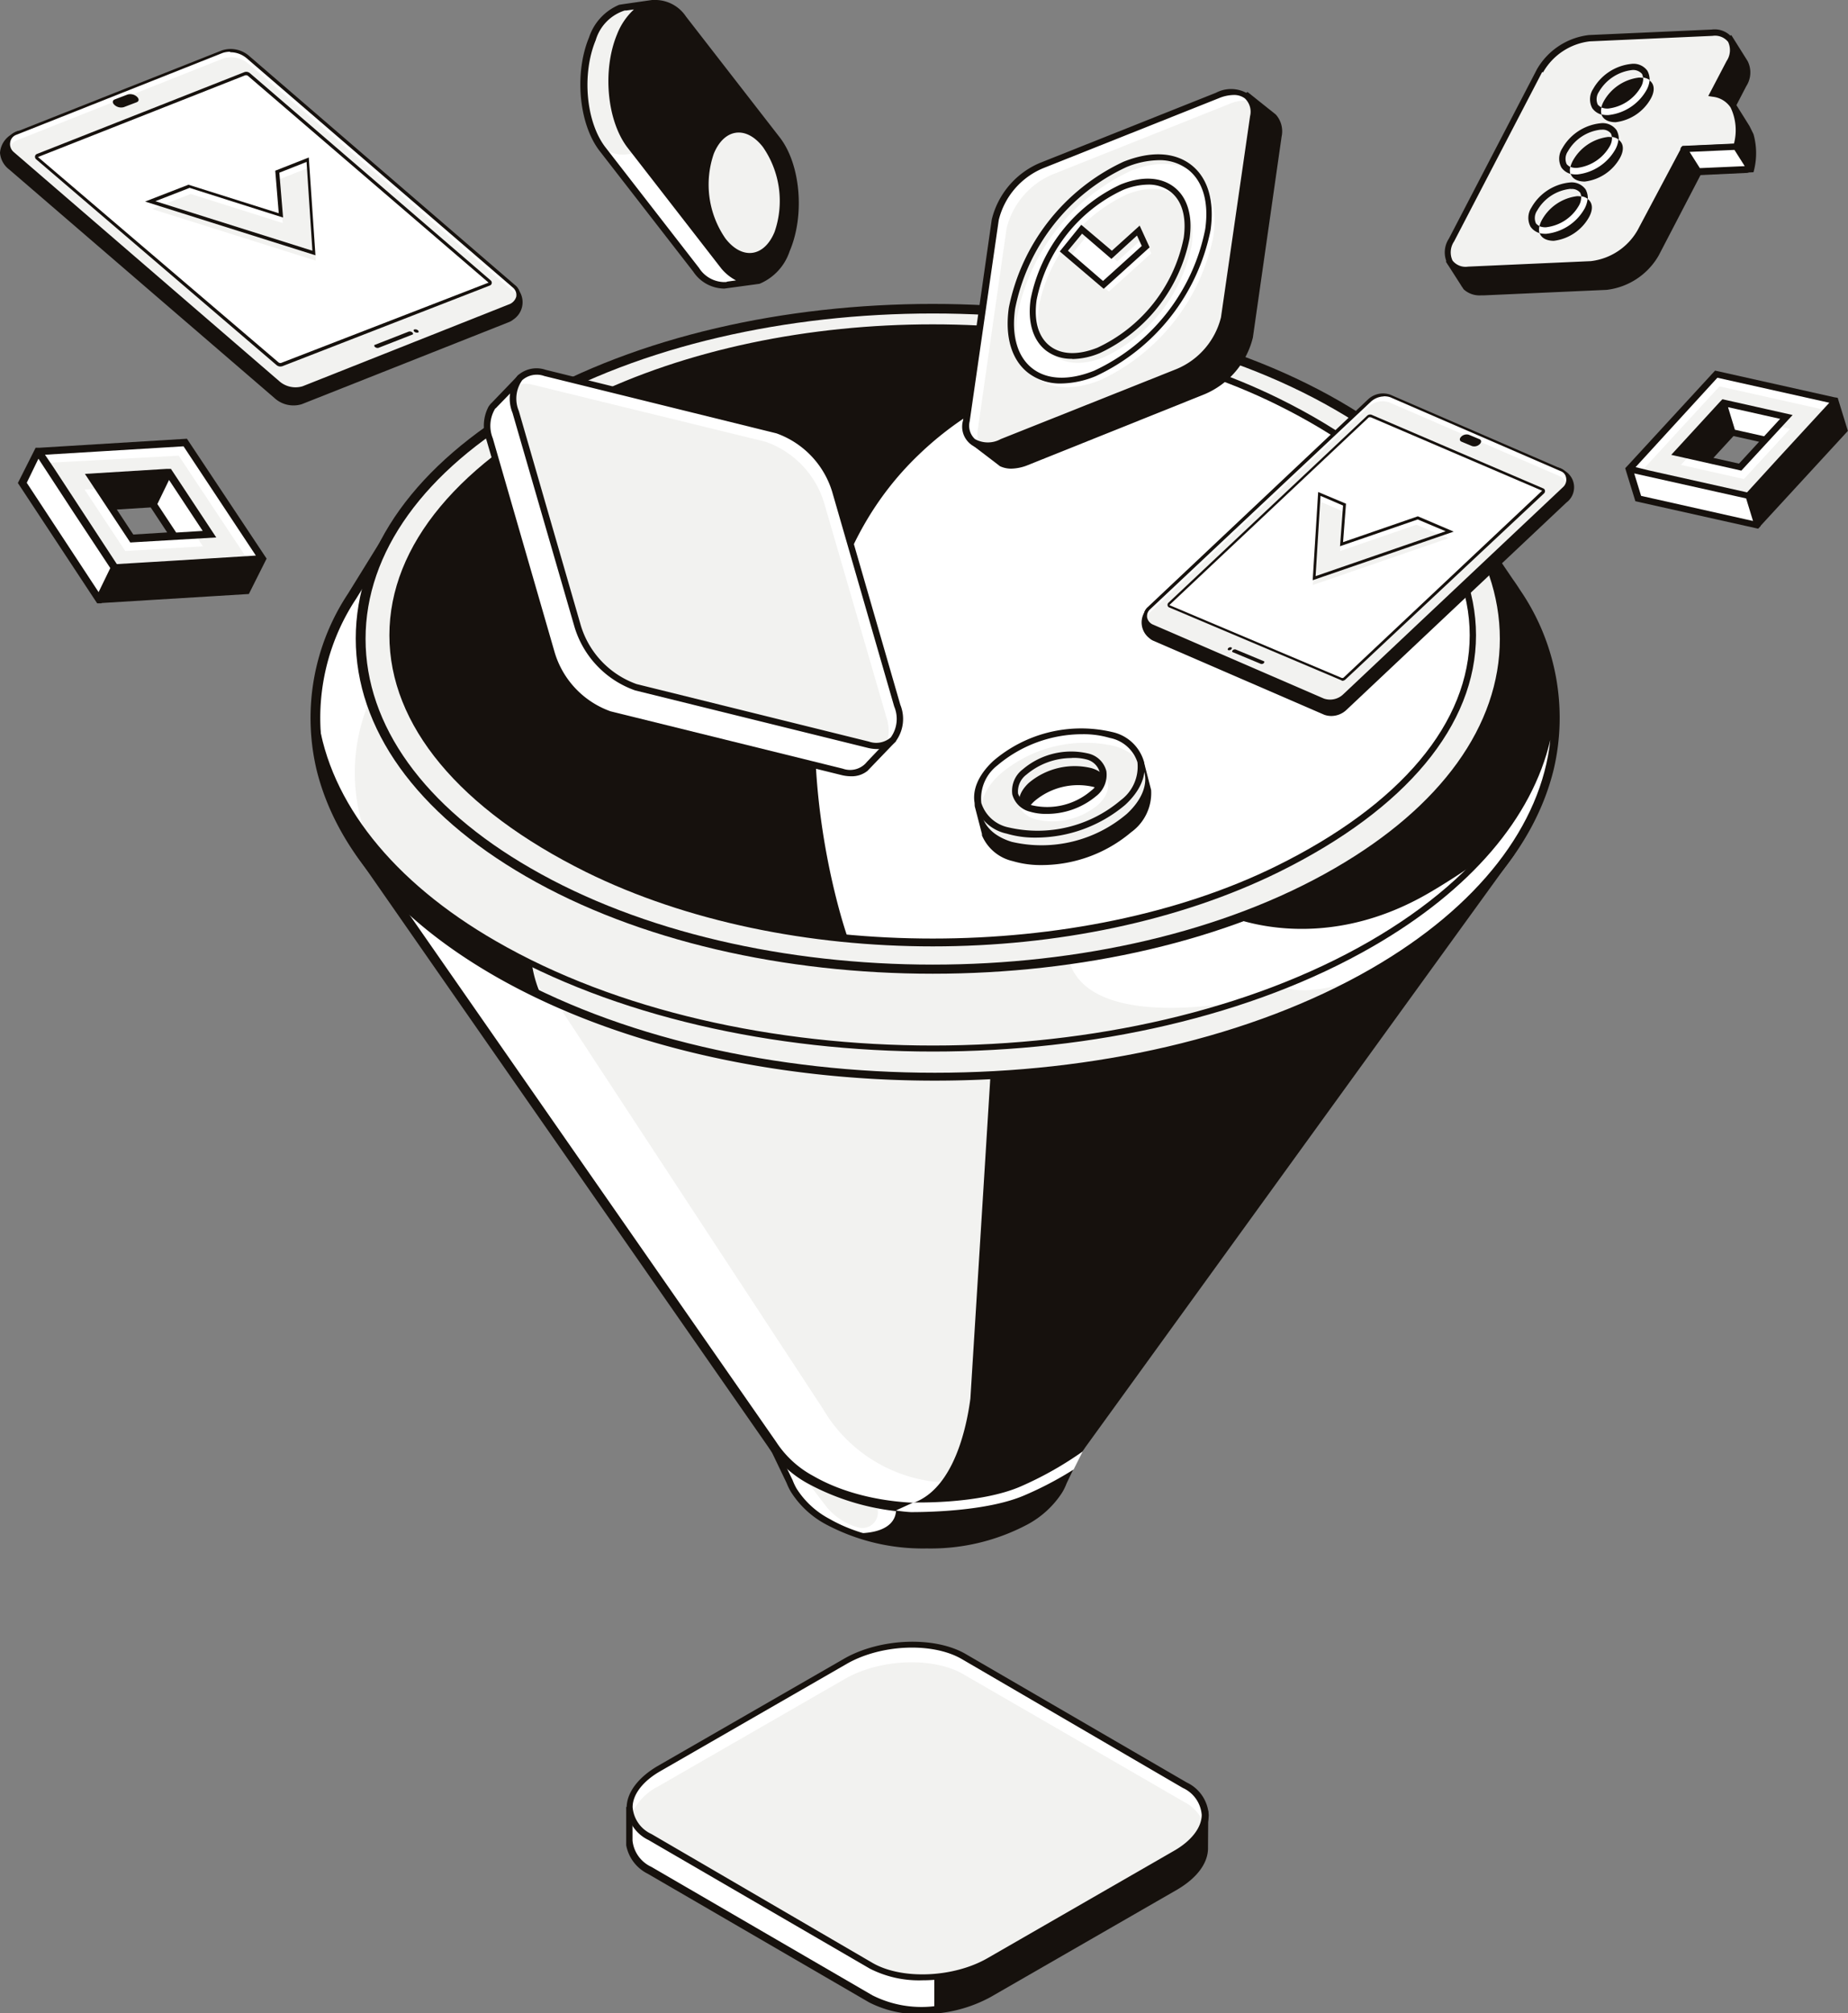 <svg xmlns="http://www.w3.org/2000/svg" viewBox="0 0 158.18 172.31"><rect x="0" y="0" width="158.18" height="172.31" fill="#808080" stroke="none"/><defs><style>.cls-1{fill:#fff;}.cls-2{fill:#16110d;}.cls-3{fill:#f2f2f0;}</style></defs><title>funnel_icon</title><g id="Layer_2" data-name="Layer 2"><g id="content"><g id="_6" data-name="6"><g id="_Group_" data-name="&lt;Group&gt;"><path id="_Path_" data-name="&lt;Path&gt;" class="cls-1" d="M90.71,127.54a4.88,4.88,0,0,0,.34-.71l1.93-4H90.51a8,8,0,0,0-2.69-2.38c-4.69-2.71-12.3-2.71-17,0a8,8,0,0,0-2.69,2.38H65.67l1.93,4a4.89,4.89,0,0,0,.34.72h0a7.72,7.72,0,0,0,2.89,2.68c4.69,2.71,12.3,2.71,17,0a7.72,7.72,0,0,0,2.89-2.68h0Z"/><path id="_Compound_Path_" data-name="&lt;Compound Path&gt;" class="cls-2" d="M79.33,132.53a17.65,17.65,0,0,1-8.63-2.06,8,8,0,0,1-3-2.78,5.19,5.19,0,0,1-.37-.76l-2.11-4.4H68a8.42,8.42,0,0,1,2.7-2.34c4.76-2.75,12.5-2.75,17.26,0a8.42,8.42,0,0,1,2.7,2.34h2.76l-2.12,4.42a5.07,5.07,0,0,1-.34.72l-.1.16a8.08,8.08,0,0,1-2.9,2.64A17.66,17.66,0,0,1,79.33,132.53Zm-13.22-9.46,1.74,3.63a4.81,4.81,0,0,0,.33.7A7.43,7.43,0,0,0,71,130c4.61,2.66,12.11,2.66,16.71,0a7.42,7.42,0,0,0,2.79-2.58l0,0a4.67,4.67,0,0,0,.31-.64l1.75-3.65H90.37l-.08-.12a7.75,7.75,0,0,0-2.6-2.29C83.08,118,75.58,118,71,120.66a7.75,7.75,0,0,0-2.6,2.29l-.08.12Z"/></g><path id="_Path_2" data-name="&lt;Path&gt;" class="cls-2" d="M90.71,127.55h0a4.88,4.88,0,0,0,.34-.71l1.93-4H90.51a8,8,0,0,0-2.69-2.38,15,15,0,0,0-4.43-1.62l-6.72,10.1s.59,2.43-3.73,2.29c4.64,1.68,10.84,1.37,14.88-1A7.72,7.72,0,0,0,90.71,127.55Z"/><path id="_Path_3" data-name="&lt;Path&gt;" class="cls-3" d="M68.73,126.32l1.89,2.49a5.35,5.35,0,0,0,2.83,1.92h0a1.33,1.33,0,0,0,1.64-1.65l0-.12Z"/><g id="_Group_2" data-name="&lt;Group&gt;"><path id="_Path_4" data-name="&lt;Path&gt;" class="cls-1" d="M128.81,73.57,31.22,73.5l34.86,50.13a9.1,9.1,0,0,0,3.33,3.05c5.48,3.16,14.35,3.16,19.83,0a9.1,9.1,0,0,0,3.33-3.05Z"/><path id="_Compound_Path_2" data-name="&lt;Compound Path&gt;" class="cls-2" d="M79.33,129.46A20.7,20.7,0,0,1,69.2,127a9.47,9.47,0,0,1-3.47-3.2L30.43,73.08l99.18.07L92.9,123.87A9.43,9.43,0,0,1,89.45,127,20.69,20.69,0,0,1,79.33,129.46ZM32,73.91,66.43,123.4a8.69,8.69,0,0,0,3.19,2.93c5.35,3.09,14.06,3.09,19.42,0a8.67,8.67,0,0,0,3.18-2.91L128,74Z"/><path id="_Path_5" data-name="&lt;Path&gt;" class="cls-3" d="M48.13,86.55l22.29,34a12.8,12.8,0,0,0,9,6.19h0c3.54.62,6.78-2,6.61-5.31V91.82Z"/></g><path id="_Path_6" data-name="&lt;Path&gt;" class="cls-2" d="M128.57,73.67H109.66L84.81,91.56l-1.75,28.15c-.37,2.8-1.72,9.1-6.38,9.19a24.21,24.21,0,0,0,5.81-.06v.06a20.84,20.84,0,0,0,3.81-.91l.46-.16h0a15.59,15.59,0,0,0,2.52-1.15,9.1,9.1,0,0,0,3.33-3.05l.47-.65,0-.27Z"/><g id="_Group_3" data-name="&lt;Group&gt;"><path id="_Path_7" data-name="&lt;Path&gt;" class="cls-1" d="M129.76,50.73h0v0q-.29-.44-.6-.88l-3.67-5.41h-1.32a43.09,43.09,0,0,0-6.6-4.63c-20.72-12-54.33-12-75.05,0a43.09,43.09,0,0,0-6.6,4.63H34.2l-4,6.58h0c-6.8,10.83-2.68,23.44,12.37,32.12,20.72,12,54.33,12,75.05,0C132.74,74.37,136.8,61.63,129.76,50.73Z"/><path id="_Compound_Path_3" data-name="&lt;Compound Path&gt;" class="cls-2" d="M80,92.49c-13.66,0-27.33-3-37.73-9C34,78.71,28.78,72.64,27.11,65.94A19.27,19.27,0,0,1,29.8,50.79L34,44h1.8a43.79,43.79,0,0,1,6.54-4.58c20.81-12,54.66-12,75.46,0A43.76,43.76,0,0,1,124.32,44h1.39l3.79,5.59c.21.29.41.59.6.89v0A19.35,19.35,0,0,1,133,65.81c-1.63,6.75-6.89,12.86-15.23,17.67C107.37,89.49,93.71,92.49,80,92.49ZM34.43,44.85,30.5,51.22a18.47,18.47,0,0,0-2.58,14.52c1.61,6.48,6.73,12.37,14.81,17C53,88.71,66.53,91.68,80,91.68s27-3,37.32-8.91c8.13-4.69,13.26-10.63,14.84-17.15A18.54,18.54,0,0,0,129.41,51v0c-.18-.28-.38-.57-.58-.86l-3.55-5.23H124l-.12-.1a42.84,42.84,0,0,0-6.53-4.59c-20.58-11.88-54.06-11.88-74.64,0a42.83,42.83,0,0,0-6.53,4.59l-.12.1Z"/></g><path id="_Path_8" data-name="&lt;Path&gt;" class="cls-3" d="M91.6,82.53c-2.14-5.78,5.46-14.78,5.46-14.78L37.91,56.53,31.7,59.83h0a15.6,15.6,0,0,0,.36,13.37l1.61,3.17a40,40,0,0,0,8.85,6.76c16.9,9.76,42.35,11.55,62.41,5.4l1.43-2.88S93.74,88.31,91.6,82.53Z"/><path id="_Path_9" data-name="&lt;Path&gt;" class="cls-1" d="M132.92,59.07c0,7.85-5.17,15.7-15.54,21.69-20.72,12-54.33,12-75.05,0C33,75.38,27.89,68.49,27,61.46c0,7.84,5.17,15.69,15.54,21.67,20.72,12,54.33,12,75.05,0C129,76.54,134.08,67.69,132.92,59.07Z"/><path id="_Path_10" data-name="&lt;Path&gt;" class="cls-3" d="M116.33,83.73c-.62.25-4.37,1.67-6.67.67-19.45,7.69-45.8,7.07-64.13-1.88h0s0,0,0,.08a3.61,3.61,0,0,0,2.17,3.21C68.12,94.85,97.27,94.14,116.33,83.73Z"/><path id="_Compound_Path_4" data-name="&lt;Compound Path&gt;" class="cls-2" d="M80,92.36c-13.64,0-27.28-3-37.66-9C32.24,77.53,26.67,69.75,26.68,61.46l.55,0c1,7.19,6.37,14,15.24,19.1,20.61,11.9,54.16,11.9,74.77,0,9.94-5.74,15.41-13.36,15.4-21.45l.55,0c1.22,9.06-4.43,17.93-15.51,24.33C107.29,89.36,93.65,92.36,80,92.36ZM27.72,65.63c1.55,6.5,6.71,12.52,14.91,17.26,20.62,11.9,54.16,11.9,74.77,0,9.14-5.28,14.52-12.24,15.3-19.56C131.14,70,125.89,76.17,117.52,81,96.75,93,63,93,42.19,81,34.88,76.78,29.87,71.43,27.72,65.63Z"/><path id="_Path_11" data-name="&lt;Path&gt;" class="cls-2" d="M125.47,74.44c3.59-2.39,5.3-6.36,6.81-10.6,1.61-4.53,0-9.28-2.87-13.78h0v0q-.29-.44-.6-.88l-3.67-5.41h-1.32a43.09,43.09,0,0,0-6.6-4.63c-.58-.33-1.17-.66-1.77-1v21L104.72,78.23s8,3.87,17.74-1.89C123.43,75.77,124.44,75.13,125.47,74.44Z"/><g id="_Group_4" data-name="&lt;Group&gt;"><path id="_Path_12" data-name="&lt;Path&gt;" class="cls-3" d="M114.47,34.69c19.12,11,19.12,28.94,0,40s-50.12,11-69.25,0-19.12-28.94,0-40S95.34,23.65,114.47,34.69Z"/><path id="_Compound_Path_5" data-name="&lt;Compound Path&gt;" class="cls-2" d="M79.84,83.34C67.23,83.34,54.62,80.57,45,75c-9.38-5.42-14.55-12.64-14.55-20.35S35.63,39.75,45,34.33c19.21-11.09,50.45-11.09,69.66,0,9.38,5.42,14.55,12.64,14.55,20.35S124.05,69.61,114.67,75C105.07,80.57,92.46,83.34,79.84,83.34Zm0-56.51c-12.46,0-24.93,2.74-34.42,8.22-9.11,5.26-14.13,12.23-14.13,19.63s5,14.37,14.13,19.63c19,11,49.85,11,68.83,0,9.11-5.26,14.13-12.23,14.13-19.63s-5-14.37-14.13-19.63C104.77,29.57,92.31,26.83,79.84,26.83Z"/></g><g id="_Group_5" data-name="&lt;Group&gt;"><path id="_Path_13" data-name="&lt;Path&gt;" class="cls-1" d="M109.39,34.37c22.25,11,22.25,29,0,40-17,8.38-42.11,8.38-59.09,0-22.25-11-22.25-29,0-40C67.28,26,92.41,26,109.39,34.37Z"/><path id="_Compound_Path_6" data-name="&lt;Compound Path&gt;" class="cls-2" d="M79.84,81c-10.54,0-21.07-2.12-29.67-6.36C39.32,69.26,33.33,62.07,33.33,54.37s6-14.89,16.84-20.25c17.19-8.48,42.14-8.48,59.33,0,10.86,5.36,16.84,12.55,16.84,20.25s-6,14.89-16.84,20.25C100.91,78.86,90.38,81,79.84,81Zm0-52.57c-10.52,0-21,2.07-29.42,6.21C39.76,39.88,33.88,46.89,33.88,54.37s5.87,14.49,16.54,19.75c16.77,8.28,42.07,8.28,58.84,0,10.66-5.26,16.54-12.28,16.54-19.75s-5.87-14.49-16.54-19.75C100.88,30.48,90.36,28.41,79.84,28.41Z"/></g><path id="_Path_14" data-name="&lt;Path&gt;" class="cls-2" d="M100.61,31.13c-16.1-4.79-36.11-3.66-50.37,3.38-22.25,11-22.25,29,0,40a64.38,64.38,0,0,0,22.42,6c-.15-.18-9.44-26.87,6-41.61A28.21,28.21,0,0,1,100.61,31.13Z"/><path id="_Path_15" data-name="&lt;Path&gt;" class="cls-2" d="M42.52,83.32c1.24.72,2.53,1.39,3.86,2a9.86,9.86,0,0,1-.82-2.61v-.08c-1.1-.54-2.18-1.1-3.21-1.7C33,75.57,27.91,68.69,27,61.65,27,69.5,32.15,77.34,42.52,83.32Z"/><path id="_Path_16" data-name="&lt;Path&gt;" class="cls-1" d="M91.9,125.77l.77-1.54a29.72,29.72,0,0,1-5.32,3c-3.54,1.53-9.1,1.36-9.16,1.36l-1.51.69a12.05,12.05,0,0,0,1.29.14c1.88,0,6.7-.14,9.7-1.43A29.71,29.71,0,0,0,91.9,125.77Z"/></g><g id="_5" data-name="5"><g id="_2" data-name="2"><path id="_Compound_Path_7" data-name="&lt;Compound Path&gt;" class="cls-1" d="M157.08,34.31l-7.47,8.12-10.2-2.28L146.89,32ZM149,40l3.95-4.29-5.39-1.21-3.95,4.29Z"/><path id="_Compound_Path_8" data-name="&lt;Compound Path&gt;" class="cls-3" d="M157.38,35.35l-7.47,8.12-10.2-2.28,7.47-8.12ZM149.27,41l3.95-4.29-5.39-1.21-3.95,4.29Z"/><polygon id="_Path_17" data-name="&lt;Path&gt;" class="cls-1" points="139.41 40.15 140.2 42.68 150.39 44.97 149.61 42.43 139.41 40.15"/><polygon id="_Path_18" data-name="&lt;Path&gt;" class="cls-2" points="157.08 34.31 157.87 36.84 150.39 44.97 149.61 42.43 157.08 34.31"/><polygon id="_Path_19" data-name="&lt;Path&gt;" class="cls-1" points="147.53 34.48 148.31 37.02 151.12 37.64 152.92 35.69 147.53 34.48"/><g id="_Group_6" data-name="&lt;Group&gt;"><polygon id="_Path_20" data-name="&lt;Path&gt;" class="cls-2" points="143.58 38.77 147.53 34.48 148.31 37.02 146.16 39.35 143.58 38.77"/><g id="_Group_7" data-name="&lt;Group&gt;"><path id="_Compound_Path_9" data-name="&lt;Compound Path&gt;" class="cls-2" d="M153.44,35.52l-5.7-1.28h0l-.31-.07-.22.23h0l-4.16,4.53,6,1.35ZM151,37.34l-2.5-.56-.59-1.93,4.46,1Zm-6.92,1.27,3.3-3.59.59,1.92L146.07,39Zm2.58.58,1.72-1.87,2.19.49-1.72,1.87Z"/><path id="_Compound_Path_10" data-name="&lt;Compound Path&gt;" class="cls-2" d="M150.7,45l7.47-8.12-.78-2.53h0l-.09-.3L157,34h0l-10.2-2.28-7.47,8.12h0l-.22.23.09.3h0l.78,2.53,10.2,2.28h0l.31.07.22-.23ZM157,34.85l.59,1.92-7,7.65-.59-1.92,2.76-3Zm-17,5.13,7-7.65,9.58,2.14-4.3,4.67-2.74,3-8.45-1.89Zm.47,2.46-.59-1.92,4.7,1.05,4.88,1.09.59,1.93Z"/></g></g></g><g id="_Group_8" data-name="&lt;Group&gt;"><g id="_5-2" data-name="5"><path id="_Path_21" data-name="&lt;Path&gt;" class="cls-2" d="M150.09,11.48l-.34-.69L148.63,9l.84-1.62a2.16,2.16,0,0,0,.12-2.15L148.19,3l-4.58,3.64-5.11.23A5.93,5.93,0,0,0,134,9.84l-3.93,7.55-6.31,5,1.28,2a1.41,1.41,0,0,0,.13.2l.11.17h0a2,2,0,0,0,1.47.52H127l10.51-.47a5.93,5.93,0,0,0,4.47-2.95l3.6-6.92,4.51-.2.05-.19A6,6,0,0,0,150.09,11.48Z"/><g id="_Group_9" data-name="&lt;Group&gt;"><path id="_Path_22" data-name="&lt;Path&gt;" class="cls-3" d="M131.8,6l-7.54,14.5c-.77,1.48-.11,2.62,1.46,2.55l10.51-.47a5.62,5.62,0,0,0,4.24-2.8l3.67-7.07,4.47-.2s1.13-4.07-2-4.55L148,5.33c.77-1.48.11-2.62-1.46-2.55L136,3.25A5.62,5.62,0,0,0,131.8,6Z"/><path id="_Compound_Path_11" data-name="&lt;Compound Path&gt;" class="cls-2" d="M125.59,23.37a1.88,1.88,0,0,1-1.68-.77,2.15,2.15,0,0,1,.11-2.18l7.54-14.5A5.93,5.93,0,0,1,136,3l10.51-.47a1.94,1.94,0,0,1,1.82.77,2.15,2.15,0,0,1-.11,2.18L147,7.82a2.54,2.54,0,0,1,1.54,1.09,5.28,5.28,0,0,1,.31,3.73l-.05.19-4.51.2L140.71,20a5.93,5.93,0,0,1-4.47,2.95l-10.51.47ZM132,6.17l-7.54,14.5a1.66,1.66,0,0,0-.13,1.63,1.42,1.42,0,0,0,1.33.52l10.51-.47a5.32,5.32,0,0,0,4-2.65L144,12.49l4.42-.2a4.52,4.52,0,0,0-.29-3.09,2.11,2.11,0,0,0-1.53-.92l-.38-.06,1.57-3a1.66,1.66,0,0,0,.13-1.63,1.43,1.43,0,0,0-1.33-.52l-10.51.47a5.32,5.32,0,0,0-4,2.65Z"/></g><g id="_Group_10" data-name="&lt;Group&gt;"><g id="_Group_11" data-name="&lt;Group&gt;"><path id="_Path_23" data-name="&lt;Path&gt;" class="cls-2" d="M135,16.79c1.13,0,1.59.77,1,1.82a4,4,0,0,1-3,2c-1.13,0-1.59-.77-1-1.82A4,4,0,0,1,135,16.79Z"/><path id="_Compound_Path_12" data-name="&lt;Compound Path&gt;" class="cls-2" d="M132.28,20a1.42,1.42,0,0,1-1.27-.59,1.61,1.61,0,0,1,.07-1.64,4.27,4.27,0,0,1,3.27-2.15,1.47,1.47,0,0,1,1.37.59,1.61,1.61,0,0,1-.07,1.64A4.27,4.27,0,0,1,132.39,20Zm2.18-3.83h-.09a3.72,3.72,0,0,0-2.8,1.86,1.12,1.12,0,0,0-.1,1.09,1,1,0,0,0,.89.33,3.72,3.72,0,0,0,2.8-1.86,1.12,1.12,0,0,0,.1-1.09A.9.9,0,0,0,134.46,16.18Z"/></g><g id="_Group_12" data-name="&lt;Group&gt;"><path id="_Path_24" data-name="&lt;Path&gt;" class="cls-2" d="M137.65,11.72c1.13,0,1.59.77,1,1.82a4,4,0,0,1-3,2c-1.13,0-1.59-.77-1-1.82A4,4,0,0,1,137.65,11.72Z"/><path id="_Compound_Path_13" data-name="&lt;Compound Path&gt;" class="cls-2" d="M134.92,14.93a1.42,1.42,0,0,1-1.27-.59,1.61,1.61,0,0,1,.07-1.64A4.27,4.27,0,0,1,137,10.55a1.46,1.46,0,0,1,1.37.59,1.61,1.61,0,0,1-.07,1.64A4.27,4.27,0,0,1,135,14.93Zm2.18-3.83H137a3.72,3.72,0,0,0-2.8,1.86,1.12,1.12,0,0,0-.1,1.09,1,1,0,0,0,.89.33,3.78,3.78,0,0,0,2.8-1.86,1.12,1.12,0,0,0,.1-1.09A.9.9,0,0,0,137.1,11.1Z"/></g><g id="_Group_13" data-name="&lt;Group&gt;"><path id="_Path_25" data-name="&lt;Path&gt;" class="cls-2" d="M140.29,6.64c1.13,0,1.59.77,1,1.82a4,4,0,0,1-3,2c-1.13,0-1.59-.77-1-1.82A4,4,0,0,1,140.29,6.64Z"/><path id="_Compound_Path_14" data-name="&lt;Compound Path&gt;" class="cls-2" d="M137.56,9.85a1.42,1.42,0,0,1-1.27-.59,1.61,1.61,0,0,1,.07-1.64,4.27,4.27,0,0,1,3.27-2.15h0a1.46,1.46,0,0,1,1.38.59,1.61,1.61,0,0,1-.07,1.64,4.27,4.27,0,0,1-3.27,2.15ZM139.66,6a3.78,3.78,0,0,0-2.8,1.86,1.12,1.12,0,0,0-.1,1.09,1,1,0,0,0,.89.33,3.78,3.78,0,0,0,2.8-1.86,1.12,1.12,0,0,0,.1-1.09,1,1,0,0,0-.89-.33Z"/></g></g><g id="_Group_14" data-name="&lt;Group&gt;"><polygon id="_Path_26" data-name="&lt;Path&gt;" class="cls-1" points="144.14 12.76 145.36 14.69 149.83 14.49 148.61 12.56 144.14 12.76"/><path id="_Compound_Path_15" data-name="&lt;Compound Path&gt;" class="cls-2" d="M145.21,15l-1.33-2.11a.25.25,0,0,1,.2-.38l4.68-.21,1.12,1.77a.48.48,0,0,1-.38.73Zm-.59-2,.88,1.39,3.84-.17-.88-1.39Z"/></g></g><path id="_Path_27" data-name="&lt;Path&gt;" class="cls-1" d="M135.64,17.84a2.18,2.18,0,0,0,.25-.83,1.2,1.2,0,0,0-.55-.21,1.43,1.43,0,0,1-.19.79,3.72,3.72,0,0,1-2.8,1.86,1.31,1.31,0,0,1-.58-.09,1.18,1.18,0,0,0,0,.59,2,2,0,0,0,.47.06h.11A4.27,4.27,0,0,0,135.64,17.84Z"/><path id="_Path_28" data-name="&lt;Path&gt;" class="cls-1" d="M138.28,12.76a2.18,2.18,0,0,0,.25-.83,1.2,1.2,0,0,0-.55-.21,1.43,1.43,0,0,1-.19.79,3.72,3.72,0,0,1-2.8,1.86,1.31,1.31,0,0,1-.58-.09,1.18,1.18,0,0,0,0,.59,2,2,0,0,0,.47.06H135A4.27,4.27,0,0,0,138.28,12.76Z"/><path id="_Path_29" data-name="&lt;Path&gt;" class="cls-1" d="M140.95,7.68a2.18,2.18,0,0,0,.25-.83,1.2,1.2,0,0,0-.55-.21,1.43,1.43,0,0,1-.19.79,3.72,3.72,0,0,1-2.8,1.86,1.31,1.31,0,0,1-.58-.09,1.18,1.18,0,0,0,0,.59,2,2,0,0,0,.47.06h.11A4.27,4.27,0,0,0,140.95,7.68Z"/></g><g id="_6-2" data-name="6"><g id="_Group_15" data-name="&lt;Group&gt;"><path id="_Path_30" data-name="&lt;Path&gt;" class="cls-1" d="M64.67,24.08l-.45-1a6.31,6.31,0,0,0,.8-1.42h0c1.25-3,.85-7.24-.88-9.47L57.09,3.16,55.78.3,53.41.62h0a4,4,0,0,0-2.71,2.71c-1.25,3-.85,7.24.88,9.47l8,10.31a2.87,2.87,0,0,0,2.56,1.31h0Z"/><path id="_Path_31" data-name="&lt;Path&gt;" class="cls-3" d="M53.49,13.23h0l2.5-.34-.45-1a6.32,6.32,0,0,0,.8-1.42h0c1.25-3,.85-7.24-.88-9.47L55.12.6,53.41.84h0a4,4,0,0,0-2.71,2.71,11,11,0,0,0,.2,8.34l0,0A2.87,2.87,0,0,0,53.49,13.23Z"/></g><g id="_Group_16" data-name="&lt;Group&gt;"><path id="_Compound_Path_16" data-name="&lt;Compound Path&gt;" class="cls-2" d="M66.72,11.73l-8-10.31A3.17,3.17,0,0,0,55.95,0h-.14L53.38.35,53,.41l0,0a4.58,4.58,0,0,0-2.58,2.79c-1.28,3.08-.87,7.45.92,9.74l8,10.31A3.22,3.22,0,0,0,62,24.7h0l2.57-.35h0l.44-.06,0,0a4.57,4.57,0,0,0,2.58-2.79C68.92,18.39,68.51,14,66.72,11.73ZM62.15,24.14a2.59,2.59,0,0,1-2.31-1.2l-8-10.31c-1.68-2.15-2.06-6.27-.85-9.19A3.79,3.79,0,0,1,53.47.9l.12,0,.67-.09a5.73,5.73,0,0,0-1.44,2.12c-1.28,3.08-.87,7.45.92,9.74l8,10.31h0A4.09,4.09,0,0,0,63,24l-.74.1Z"/><path id="_Path_32" data-name="&lt;Path&gt;" class="cls-3" d="M66.3,19.85c-.89,2.16-2.76,2.42-4.2.57a8.11,8.11,0,0,1-1-7.27c.89-2.16,2.76-2.42,4.2-.57A8.11,8.11,0,0,1,66.3,19.85Z"/></g></g><g id="_2-2" data-name="2"><path id="_Compound_Path_17" data-name="&lt;Compound Path&gt;" class="cls-1" d="M22.47,47.84,9.88,48.6l-6.59-10,12.59-.77ZM11.29,46.07l6.65-.4-3.48-5.26-6.65.4Z"/><path id="_Compound_Path_18" data-name="&lt;Compound Path&gt;" class="cls-3" d="M21.89,48.93,9.3,49.69l-6.59-10L15.3,39ZM10.72,47.16l6.65-.4-3.48-5.26-6.65.4Z"/><polygon id="_Path_33" data-name="&lt;Path&gt;" class="cls-1" points="3.29 38.64 1.93 41.35 8.51 51.31 9.88 48.6 3.29 38.64"/><polygon id="_Path_34" data-name="&lt;Path&gt;" class="cls-2" points="22.47 47.84 21.1 50.54 8.51 51.31 9.88 48.6 22.47 47.84"/><polygon id="_Path_35" data-name="&lt;Path&gt;" class="cls-1" points="14.46 40.41 13.1 43.11 14.91 45.85 17.94 45.67 14.46 40.41"/><g id="_Group_17" data-name="&lt;Group&gt;"><polygon id="_Path_36" data-name="&lt;Path&gt;" class="cls-2" points="7.81 40.81 14.46 40.41 13.1 43.11 9.48 43.33 7.81 40.81"/><g id="_Group_18" data-name="&lt;Group&gt;"><path id="_Compound_Path_19" data-name="&lt;Compound Path&gt;" class="cls-2" d="M18.51,46l-3.68-5.57h0l-.2-.3-.36,0h0l-7,.43,3.88,5.87Zm-3.43-.42-1.61-2.44,1-2.06,2.88,4.36Zm-6.7-4.44,5.56-.34-1,2.05L9.64,43ZM10,43.61l2.9-.18,1.41,2.14-2.9.18Z"/><path id="_Compound_Path_20" data-name="&lt;Compound Path&gt;" class="cls-2" d="M8.71,51.61l12.59-.77,1.36-2.71h0l.16-.32-.2-.3h0L16,37.55l-12.59.77h0l-.36,0-.16.32h0l-1.36,2.7,6.59,10h0l.2.3.36,0Zm13.22-3.43-1,2.05L9,51l1-2.05,4.65-.28ZM3.85,38.92l11.86-.72,6.19,9.35L14.66,48,10,48.28,4.58,40Zm-1.56,2.4,1-2.06,3,4.59,3.15,4.77-1,2.06Z"/></g></g></g><g id="_Group_19" data-name="&lt;Group&gt;"><path id="_Compound_Path_21" data-name="&lt;Compound Path&gt;" class="cls-2" d="M98.53,67.61h0l-.6-2.33a.56.56,0,0,0-.39-.4l-.06-.24-.12.21a.56.56,0,0,0-.49.28l-.14.24a5.51,5.51,0,0,0-1-.39l-.12,0a1.23,1.23,0,0,0-.08-.49c-.24-.53-3.34-1.36-3.37-1.37a17.4,17.4,0,0,0-3.86.5l-.09,0-3,3.61.48.14-.09.09a6.65,6.65,0,0,0-.68.73l-.93.1a.62.62,0,0,0-.54.78l.6,2.31,0,.12h0a3.77,3.77,0,0,0,2.63,2.2,8.4,8.4,0,0,0,2.47.34,11.89,11.89,0,0,0,7.67-2.81A4.13,4.13,0,0,0,98.53,67.61ZM90,70.12,88.15,69a3.12,3.12,0,0,1,.37-.41,5.77,5.77,0,0,1,5.07-1.24,2.28,2.28,0,0,1,.73.37Z"/><g id="_Group_20" data-name="&lt;Group&gt;"><g id="_Group_21" data-name="&lt;Group&gt;"><path id="_Compound_Path_22" data-name="&lt;Compound Path&gt;" class="cls-1" d="M96.12,68.68a11.25,11.25,0,0,1-9.87,2.4c-3-.93-3.47-3.52-1-5.78a11.25,11.25,0,0,1,9.87-2.4C98.1,63.83,98.56,66.42,96.12,68.68Zm-8.39-2.6c-1.32,1.22-1.07,2.62.55,3.12a6.08,6.08,0,0,0,5.34-1.3c1.32-1.22,1.07-2.62-.55-3.12A6.08,6.08,0,0,0,87.73,66.08Z"/><path id="_Compound_Path_23" data-name="&lt;Compound Path&gt;" class="cls-3" d="M96.46,69.65a11.25,11.25,0,0,1-9.87,2.4c-3-.93-3.47-3.52-1-5.78a11.25,11.25,0,0,1,9.87-2.4C98.44,64.8,98.9,67.39,96.46,69.65ZM88.07,67c-1.32,1.22-1.07,2.62.55,3.12A6.08,6.08,0,0,0,94,68.87c1.32-1.22,1.07-2.62-.55-3.12A6.08,6.08,0,0,0,88.07,67Z"/><path id="_Compound_Path_24" data-name="&lt;Compound Path&gt;" class="cls-2" d="M88.64,71.69a8.41,8.41,0,0,1-2.47-.34,3.62,3.62,0,0,1-2.72-2.48c-.28-1.22.29-2.56,1.59-3.76a11.56,11.56,0,0,1,10.14-2.46,3.62,3.62,0,0,1,2.72,2.48c.28,1.22-.29,2.56-1.59,3.76h0A11.9,11.9,0,0,1,88.64,71.69Zm4-8.85a11.28,11.28,0,0,0-7.27,2.67A3.57,3.57,0,0,0,84,68.74a3.1,3.1,0,0,0,2.34,2.08,11,11,0,0,0,9.6-2.34h0a3.57,3.57,0,0,0,1.42-3.24A3.1,3.1,0,0,0,95,63.16,7.93,7.93,0,0,0,92.68,62.84Zm-3.11,6.82a4.65,4.65,0,0,1-1.37-.19A2.07,2.07,0,0,1,86.65,68a2.3,2.3,0,0,1,.89-2.15,6.39,6.39,0,0,1,5.6-1.36A2.07,2.07,0,0,1,94.7,66a2.3,2.3,0,0,1-.89,2.15A6.57,6.57,0,0,1,89.57,69.66Zm2.18-4.78a6,6,0,0,0-3.84,1.41,1.81,1.81,0,0,0-.73,1.63,1.56,1.56,0,0,0,1.18,1,5.77,5.77,0,0,0,5.07-1.24,1.81,1.81,0,0,0,.73-1.63A1.56,1.56,0,0,0,93,65,4.18,4.18,0,0,0,91.75,64.87Z"/></g></g></g><g id="_7" data-name="7"><g id="_Group_22" data-name="&lt;Group&gt;"><path id="_Path_37" data-name="&lt;Path&gt;" class="cls-1" d="M74.26,65.56h0l2.12-2.21-3.08-5-4-14a8,8,0,0,0-5-5.19l-14.5-3.58-5.34-3.15-2.1,2.18-.14.15,0,0h0a3.05,3.05,0,0,0-.27,2.81L47.22,56a8,8,0,0,0,5,5.19l19.88,4.91A2.1,2.1,0,0,0,74.26,65.56Z"/><path id="_Compound_Path_25" data-name="&lt;Compound Path&gt;" class="cls-2" d="M72.83,66.44a3.45,3.45,0,0,1-.83-.11L52.12,61.42A8.3,8.3,0,0,1,47,56L41.64,37.66a3.48,3.48,0,0,1,.19-2.88l.15-.2h0l.19-.19,2.23-2.32,5.5,3.24,14.46,3.57a8.3,8.3,0,0,1,5.17,5.38l4,14,3.18,5.16-2.46,2.56h0A2.15,2.15,0,0,1,72.83,66.44ZM42.4,34.95h0a2.83,2.83,0,0,0-.22,2.56l5.31,18.37a7.69,7.69,0,0,0,4.77,5l19.88,4.91a1.85,1.85,0,0,0,1.92-.42l.19-.21h0L76,63.32l-3-4.89-4-14a7.69,7.69,0,0,0-4.77-5L49.65,35.81l-5.15-3-1.94,2-.13.14Z"/></g><g id="_Group_23" data-name="&lt;Group&gt;"><path id="_Path_38" data-name="&lt;Path&gt;" class="cls-1" d="M74.3,63.73,54.42,58.83a8,8,0,0,1-5-5.19L44.14,35.26c-.68-2.36.44-3.86,2.5-3.35l19.88,4.91a8,8,0,0,1,5,5.19l5.31,18.37C77.49,62.75,76.37,64.24,74.3,63.73Z"/><path id="_Path_39" data-name="&lt;Path&gt;" class="cls-3" d="M70.53,43a8,8,0,0,0-5-5.19L45.68,32.95a2.51,2.51,0,0,0-1.58.06,3.63,3.63,0,0,0,0,2.28l5.31,18.37a8,8,0,0,0,5,5.19L74.3,63.76a2.51,2.51,0,0,0,1.58-.06,3.63,3.63,0,0,0,0-2.28Z"/><path id="_Compound_Path_26" data-name="&lt;Compound Path&gt;" class="cls-2" d="M75.07,64.11a3.47,3.47,0,0,1-.83-.11L54.36,59.09a8.3,8.3,0,0,1-5.17-5.38L43.87,35.34a3.23,3.23,0,0,1,.42-3.18,2.41,2.41,0,0,1,2.41-.51l19.88,4.91a8.3,8.3,0,0,1,5.17,5.38l5.31,18.37a3.23,3.23,0,0,1-.42,3.18A2.12,2.12,0,0,1,75.07,64.11Zm-.7-.64a1.89,1.89,0,0,0,1.88-.36,2.72,2.72,0,0,0,.29-2.64L71.23,42.09a7.69,7.69,0,0,0-4.77-5L46.58,32.18a1.88,1.88,0,0,0-1.88.36,2.72,2.72,0,0,0-.29,2.64l5.31,18.37a7.69,7.69,0,0,0,4.77,5Z"/></g></g><g id="_3" data-name="3"><g id="_Group_24" data-name="&lt;Group&gt;"><path id="_Path_40" data-name="&lt;Path&gt;" class="cls-2" d="M108.81,9.86h0l-2-1.61-4,3-11.48,4.6a6.77,6.77,0,0,0-4,4.64l-1.8,12.54-2.21,4.78,2,1.58.14.11,0,0h0a2.59,2.59,0,0,0,2.39,0l15.06-6a6.77,6.77,0,0,0,4-4.64l2.46-17.2A1.78,1.78,0,0,0,108.81,9.86Z"/><path id="_Compound_Path_27" data-name="&lt;Compound Path&gt;" class="cls-2" d="M86.59,40.11a2.23,2.23,0,0,1-1-.21l0,0-.22-.17-.18-.14L83,37.92,85.3,33l1.79-12.5a7.09,7.09,0,0,1,4.13-4.85L102.67,11l4.11-3.13L109.2,9.8h0a2.15,2.15,0,0,1,.5,1.89l-2.46,17.2a7.09,7.09,0,0,1-4.13,4.85L88,39.8A4,4,0,0,1,86.59,40.11Zm-.92-.81,0,0a2.37,2.37,0,0,0,2.14,0l15.06-6a6.48,6.48,0,0,0,3.79-4.42l2.46-17.2a1.53,1.53,0,0,0-.5-1.55l-.23-.17h0L106.77,8.6l-3.86,2.93-11.48,4.6a6.48,6.48,0,0,0-3.79,4.42L85.82,33.17,83.7,37.75l1.85,1.45.13.1Z"/></g><g id="_Group_25" data-name="&lt;Group&gt;"><path id="_Path_41" data-name="&lt;Path&gt;" class="cls-1" d="M107.27,10l-2.46,17.2a6.77,6.77,0,0,1-4,4.64l-15.06,6c-1.93.78-3.29,0-3-1.83l2.46-17.2a6.77,6.77,0,0,1,4-4.64l15.06-6C106.17,7.37,107.53,8.19,107.27,10Z"/><path id="_Path_42" data-name="&lt;Path&gt;" class="cls-3" d="M85.78,37.86l15.06-6a6.77,6.77,0,0,0,4-4.64L107.27,10a2.12,2.12,0,0,0-.18-1.33,3.14,3.14,0,0,0-1.87.23l-15.06,6a6.77,6.77,0,0,0-4,4.64l-2.46,17.2a2.13,2.13,0,0,0,.18,1.33A3.14,3.14,0,0,0,85.78,37.86Z"/><path id="_Compound_Path_28" data-name="&lt;Compound Path&gt;" class="cls-2" d="M84.43,38.42a1.91,1.91,0,0,1-2-2.43l2.46-17.2a7.08,7.08,0,0,1,4.13-4.85l15.06-6a2.78,2.78,0,0,1,2.76.1,2.08,2.08,0,0,1,.65,2l-2.46,17.2a7.09,7.09,0,0,1-4.13,4.85l-15.06,6A4,4,0,0,1,84.43,38.42ZM105.59,8.13a3.43,3.43,0,0,0-1.25.27l-15.06,6a6.48,6.48,0,0,0-3.79,4.42L83,36.06a1.56,1.56,0,0,0,.45,1.52,2.27,2.27,0,0,0,2.21,0l15.06-6a6.48,6.48,0,0,0,3.79-4.42L107,9.94a1.56,1.56,0,0,0-.45-1.52A1.53,1.53,0,0,0,105.59,8.13Z"/></g><g id="_Group_26" data-name="&lt;Group&gt;"><g id="_Group_27" data-name="&lt;Group&gt;"><g id="_Group_28" data-name="&lt;Group&gt;"><path id="_Compound_Path_29" data-name="&lt;Compound Path&gt;" class="cls-1" d="M103.86,20.22a17.32,17.32,0,0,1-9.67,12.31c-4.62,1.85-7.81-.65-7.1-5.58a17.32,17.32,0,0,1,9.67-12.31C101.37,12.79,104.56,15.29,103.86,20.22Zm-14.93,6c-.55,3.85,1.94,5.8,5.55,4.36A13.52,13.52,0,0,0,102,21c.55-3.85-1.94-5.81-5.55-4.36A13.52,13.52,0,0,0,88.92,26.21Z"/><path id="_Compound_Path_30" data-name="&lt;Compound Path&gt;" class="cls-2" d="M90.87,32.82A4.5,4.5,0,0,1,88,31.91c-1.42-1.11-2-3.09-1.65-5.57a17.6,17.6,0,0,1,9.82-12.5c2.33-.93,4.38-.83,5.8.28s2,3.09,1.65,5.57h0a17.6,17.6,0,0,1-9.82,12.5A8,8,0,0,1,90.87,32.82Zm8.3-19.11a7.53,7.53,0,0,0-2.77.6,17,17,0,0,0-9.51,12.11c-.33,2.29.19,4.1,1.46,5.1s3.15,1.07,5.3.21a17,17,0,0,0,9.51-12.11h0c.33-2.29-.19-4.1-1.46-5.1A4,4,0,0,0,99.17,13.71Zm-7.39,17A3.56,3.56,0,0,1,89.53,30c-1.12-.88-1.59-2.45-1.31-4.4h0a13.8,13.8,0,0,1,7.7-9.81c1.83-.74,3.46-.65,4.59.23s1.59,2.45,1.31,4.4a13.8,13.8,0,0,1-7.7,9.81A6.32,6.32,0,0,1,91.78,30.73ZM98.26,15.8a5.82,5.82,0,0,0-2.14.46,13.24,13.24,0,0,0-7.39,9.41h0c-.25,1.77.14,3.16,1.12,3.93s2.42.82,4.08.16a13.24,13.24,0,0,0,7.39-9.41c.25-1.77-.14-3.16-1.12-3.93A3.07,3.07,0,0,0,98.26,15.8Z"/></g></g><g id="_Group_29" data-name="&lt;Group&gt;"><g id="_Group_30" data-name="&lt;Group&gt;"><polygon id="_Path_43" data-name="&lt;Path&gt;" class="cls-1" points="98.54 21.68 94.92 24.95 91.51 22.06 93.04 20.17 95.63 22.37 97.91 20.31 98.54 21.68"/><path id="_Compound_Path_31" data-name="&lt;Compound Path&gt;" class="cls-2" d="M94.47,24.72l-3.76-3.2,1.84-2.28,2.62,2.22,2.38-2.15.85,1.86Zm-3.06-3.26,3,2.59,3.32-3-.41-.89-2.19,2L92.62,20Z"/></g></g></g></g><g id="_Group_31" data-name="&lt;Group&gt;"><path id="_Path_44" data-name="&lt;Path&gt;" class="cls-2" d="M44.47,24.94c-.28-.7-1-.89-2.27-.56L21.09,6.22a2.41,2.41,0,0,0-2.34-.49L1.83,12.43c.19-.67.18-1,0-1.18s-.61.07-.87.27A2,2,0,0,0,0,13.08a2,2,0,0,0,.79,1.43L23.53,34.1a2.4,2.4,0,0,0,1.58.6,2.35,2.35,0,0,0,.73-.11l17.67-7a1.49,1.49,0,0,0,.44-.25A1.78,1.78,0,0,0,44.47,24.94Z"/><g id="_Group_32" data-name="&lt;Group&gt;"><path id="_Path_45" data-name="&lt;Path&gt;" class="cls-1" d="M44,24.55,21.22,4.9A2.28,2.28,0,0,0,19,4.44l-17.65,7a1,1,0,0,0-.3,1.7L23.81,32.72a2.24,2.24,0,0,0,2.16.46l17.65-7A1,1,0,0,0,44,24.55Z"/><g id="_Group_33" data-name="&lt;Group&gt;"><path id="_Path_46" data-name="&lt;Path&gt;" class="cls-3" d="M19.12,5,1.47,12a1,1,0,0,0-.64,1,1,1,0,0,0,.13.15L23.7,32.72a2.24,2.24,0,0,0,2.16.46l17.65-7a1,1,0,0,0,.74-.93l-.1-.12L21.32,5.5A2.28,2.28,0,0,0,19.12,5Z"/><path id="_Path_47" data-name="&lt;Path&gt;" class="cls-1" d="M41.87,24.35,24.11,31.22a.39.39,0,0,1-.37-.08L3.18,13.53a.14.14,0,0,1,0-.24L21,6.33a.35.35,0,0,1,.34.07L41.91,24.13A.13.13,0,0,1,41.87,24.35Z"/><path id="_Compound_Path_32" data-name="&lt;Compound Path&gt;" class="cls-2" d="M24,31.37a.52.52,0,0,1-.34-.13L3.09,13.63A.28.28,0,0,1,3,13.37a.26.26,0,0,1,.18-.2l17.75-7a.48.48,0,0,1,.47.1L42,24a.26.26,0,0,1,.09.25.25.25,0,0,1-.17.19L24.15,31.35ZM21.08,6.44H21l-17.75,7L23.82,31a.26.26,0,0,0,.25.06l17.75-6.87L21.23,6.5A.23.23,0,0,0,21.08,6.44Z"/></g><path id="_Compound_Path_33" data-name="&lt;Compound Path&gt;" class="cls-2" d="M25.3,33.43a2.4,2.4,0,0,1-1.58-.6L1,13.24a1.17,1.17,0,0,1-.37-1.12,1.07,1.07,0,0,1,.72-.82L19,4.31a2.41,2.41,0,0,1,2.34.49L44.14,24.45a1.1,1.1,0,0,1,.34,1,1.24,1.24,0,0,1-.81.88L26,33.31A2.35,2.35,0,0,1,25.3,33.43Zm-5.6-29a2.08,2.08,0,0,0-.64.1l-17.64,7a.8.8,0,0,0-.54.62.89.89,0,0,0,.28.85L23.9,32.62a2.1,2.1,0,0,0,2,.44l17.64-7a1,1,0,0,0,.65-.67.83.83,0,0,0-.26-.75L21.13,5A2.17,2.17,0,0,0,19.7,4.47Z"/></g><g id="_Group_34" data-name="&lt;Group&gt;"><g id="_Group_35" data-name="&lt;Group&gt;"><path id="_Path_48" data-name="&lt;Path&gt;" class="cls-2" d="M35.77,28.46h0c.08,0,.09-.12,0-.19h0a.33.33,0,0,0-.3-.07h0c-.08,0-.09.12,0,.19h0A.33.33,0,0,0,35.77,28.46Z"/></g><g id="_Group_36" data-name="&lt;Group&gt;"><path id="_Path_49" data-name="&lt;Path&gt;" class="cls-2" d="M32.4,29.77l2.89-1.13c.08,0,.09-.12,0-.19h0a.33.33,0,0,0-.3-.07l-2.89,1.13c-.08,0-.09.12,0,.19h0A.33.33,0,0,0,32.4,29.77Z"/></g></g><g id="_Group_37" data-name="&lt;Group&gt;"><path id="_Path_50" data-name="&lt;Path&gt;" class="cls-2" d="M10.6,9.17l1.1-.42c.22-.09.22-.3,0-.49h0a.85.85,0,0,0-.78-.17l-1.1.42c-.22.09-.22.3,0,.49h0A.85.85,0,0,0,10.6,9.17Z"/></g><g id="_Group_38" data-name="&lt;Group&gt;"><g id="_Group_39" data-name="&lt;Group&gt;"><polygon id="_Path_51" data-name="&lt;Path&gt;" class="cls-3" points="27.03 22.31 26.5 14.32 23.9 15.35 24.2 19.09 16.32 16.6 13.02 17.89 27.03 22.31"/><path id="_Compound_Path_34" data-name="&lt;Compound Path&gt;" class="cls-2" d="M27,21.85l-14.58-4.6,3.71-1.44,7.73,2.44-.3-3.64,2.87-1.13ZM13.3,17.22l13.44,4.24-.5-7.6-2.33.92.32,3.84-8-2.54Z"/></g></g></g><g id="_Group_40" data-name="&lt;Group&gt;"><path id="_Path_52" data-name="&lt;Path&gt;" class="cls-2" d="M97.93,52.45c.23-.64.87-.81,1.88-.5l17.48-16.44a1.87,1.87,0,0,1,1.94-.44l14,6.07c-.16-.6-.15-.93,0-1.07s.5.07.72.24a1.63,1.63,0,0,1,.13,2.7L115.27,60.74a1.89,1.89,0,0,1-1.31.54,1.8,1.8,0,0,1-.6-.1L98.74,54.85a1.21,1.21,0,0,1-.36-.23A1.7,1.7,0,0,1,97.93,52.45Z"/><g id="_Group_41" data-name="&lt;Group&gt;"><path id="_Path_53" data-name="&lt;Path&gt;" class="cls-1" d="M98.28,52.1l18.9-17.78A1.76,1.76,0,0,1,119,33.9l14.61,6.33a1,1,0,0,1,.25,1.54L115,59.5a1.74,1.74,0,0,1-1.79.42L98.64,53.59A.9.9,0,0,1,98.28,52.1Z"/><g id="_Group_42" data-name="&lt;Group&gt;"><path id="_Path_54" data-name="&lt;Path&gt;" class="cls-3" d="M118.92,34.44l14.61,6.33a.87.87,0,0,1,.53.87.88.88,0,0,1-.11.13L115.13,59.5a1.74,1.74,0,0,1-1.79.42L98.73,53.59a.93.93,0,0,1-.61-.84l.08-.11,18.9-17.78A1.76,1.76,0,0,1,118.92,34.44Z"/><path id="_Path_55" data-name="&lt;Path&gt;" class="cls-1" d="M100.09,51.92l14.7,6.22a.3.3,0,0,0,.31-.07l17-15.93a.13.13,0,0,0,0-.22l-14.7-6.3a.27.27,0,0,0-.28.07l-17,16A.12.12,0,0,0,100.09,51.92Z"/><path id="_Compound_Path_35" data-name="&lt;Compound Path&gt;" class="cls-2" d="M114.89,58.27a.41.41,0,0,0,.28-.12l17-15.93a.27.27,0,0,0,.07-.24.23.23,0,0,0-.15-.18l-14.69-6.3a.37.37,0,0,0-.39.09l-17,16a.25.25,0,0,0-.07.23.22.22,0,0,0,.14.17l14.7,6.22Zm2.41-22.55h.05L132,42,115,58a.2.2,0,0,1-.21,0l-14.7-6.21,17-16A.18.18,0,0,1,117.3,35.72Z"/></g><path id="_Compound_Path_36" data-name="&lt;Compound Path&gt;" class="cls-2" d="M113.8,60.13a1.9,1.9,0,0,0,1.31-.54l18.83-17.72a1.12,1.12,0,0,0,.31-1,1,1,0,0,0-.59-.74L119,33.78a1.87,1.87,0,0,0-1.94.44L98.2,52a1.05,1.05,0,0,0-.29.9,1.09,1.09,0,0,0,.67.79L113.2,60A1.8,1.8,0,0,0,113.8,60.13Zm4.63-26.21A1.59,1.59,0,0,1,119,34l14.6,6.33a.71.71,0,0,1,.45.56.85.85,0,0,1-.23.77L115,59.4a1.63,1.63,0,0,1-1.68.39l-14.6-6.32a.85.85,0,0,1-.53-.61.79.79,0,0,1,.22-.68l18.9-17.77A1.71,1.71,0,0,1,118.44,33.93Z"/></g><g id="_Group_43" data-name="&lt;Group&gt;"><g id="_Group_44" data-name="&lt;Group&gt;"><path id="_Path_56" data-name="&lt;Path&gt;" class="cls-2" d="M105.14,55.64h0c-.07,0-.07-.1,0-.17h0a.25.25,0,0,1,.25-.06h0c.07,0,.07.1,0,.17h0A.25.25,0,0,1,105.14,55.64Z"/></g><g id="_Group_45" data-name="&lt;Group&gt;"><path id="_Path_57" data-name="&lt;Path&gt;" class="cls-2" d="M107.92,56.82l-2.4-1c-.07,0-.07-.1,0-.17h0a.25.25,0,0,1,.25-.06l2.4,1c.07,0,.07.1,0,.17h0A.25.25,0,0,1,107.92,56.82Z"/></g></g><g id="_Group_46" data-name="&lt;Group&gt;"><path id="_Path_58" data-name="&lt;Path&gt;" class="cls-2" d="M126,38.18l-.91-.38c-.18-.08-.18-.28,0-.44h0a.66.66,0,0,1,.64-.15l.91.38c.18.08.18.28,0,.44h0A.66.66,0,0,1,126,38.18Z"/></g><g id="_Group_47" data-name="&lt;Group&gt;"><g id="_Group_48" data-name="&lt;Group&gt;"><polygon id="_Path_59" data-name="&lt;Path&gt;" class="cls-3" points="112.37 50.07 112.81 42.85 114.97 43.78 114.71 47.16 121.24 44.91 123.97 46.07 112.37 50.07"/><path id="_Compound_Path_37" data-name="&lt;Compound Path&gt;" class="cls-2" d="M112.36,49.66l12.07-4.16-3.07-1.31-6.4,2.21.25-3.29-2.38-1Zm11.38-4.19-11.13,3.84.42-6.87,1.93.83-.26,3.48,6.65-2.29Z"/></g></g></g></g><g id="_1" data-name="1"><g id="_Group_49" data-name="&lt;Group&gt;"><g id="_Group_50" data-name="&lt;Group&gt;"><path id="_Path_60" data-name="&lt;Path&gt;" class="cls-1" d="M103.15,158.06v-2.86l-3.32-.53L82.47,144.6c-2.59-1.5-7.12-1.32-10.12.4l-16,9.21-.38.23-2.11.37v2.76h0A3,3,0,0,0,55.61,160l18.93,11c2.59,1.5,7.12,1.32,10.12-.4l16-9.21c1.67-1,2.51-2.19,2.48-3.36Z"/><path id="_Compound_Path_38" data-name="&lt;Compound Path&gt;" class="cls-2" d="M103.42,155l-3.5-.56-17.31-10c-2.66-1.54-7.33-1.36-10.39.4l-16,9.21-.34.21-2.28.4v3.27h0a3.42,3.42,0,0,0,1.86,2.45l18.93,11a9.26,9.26,0,0,0,4.55,1,12,12,0,0,0,5.84-1.45l16-9.21c1.69-1,2.65-2.28,2.62-3.6ZM74.68,170.78l-18.93-11a2.79,2.79,0,0,1-1.61-2.25V155l1.88-.33.1,0,.36-.22,16-9.21c2.92-1.68,7.33-1.86,9.84-.4L99.69,154.9l3.18.53v.88l-.66,1.09-1.35,1.08-17.28,9.85-2.45.7-1.16.19v2.49A9.34,9.34,0,0,1,74.68,170.78Z"/><g id="_Group_51" data-name="&lt;Group&gt;"><path id="_Path_61" data-name="&lt;Path&gt;" class="cls-1" d="M74.54,168.21l-18.93-11c-2.59-1.5-2.26-4.12.74-5.84l16-9.21c3-1.72,7.53-1.9,10.12-.4l18.93,11c2.59,1.5,2.26,4.12-.74,5.84l-16,9.21C81.66,169.53,77.13,169.71,74.54,168.21Z"/><path id="_Path_62" data-name="&lt;Path&gt;" class="cls-3" d="M82.45,143.29c-2.59-1.5-7.12-1.32-10.12.4l-16,9.21A4.85,4.85,0,0,0,54,155.43a3.42,3.42,0,0,0,1.6,1.75l18.93,11c2.59,1.5,7.12,1.32,10.12-.4l16-9.21A4.85,4.85,0,0,0,103,156a3.42,3.42,0,0,0-1.6-1.75Z"/><path id="_Compound_Path_39" data-name="&lt;Compound Path&gt;" class="cls-2" d="M79,169.49a9.26,9.26,0,0,1-4.55-1l-18.93-11a3.28,3.28,0,0,1-1.88-2.78c0-1.29,1-2.58,2.62-3.54l16-9.21c3.07-1.76,7.73-1.94,10.39-.4l18.93,11a3.28,3.28,0,0,1,1.88,2.78c0,1.29-1,2.58-2.62,3.54L84.8,168A12,12,0,0,1,79,169.49ZM74.68,168c2.51,1.46,6.93,1.27,9.84-.4l16-9.21c1.49-.86,2.34-2,2.34-3.06a2.76,2.76,0,0,0-1.61-2.3L82.33,142c-2.51-1.46-6.92-1.27-9.84.4l-16,9.21c-1.49.86-2.34,2-2.34,3.06a2.76,2.76,0,0,0,1.61,2.3Z"/></g></g></g></g></g></g></svg>